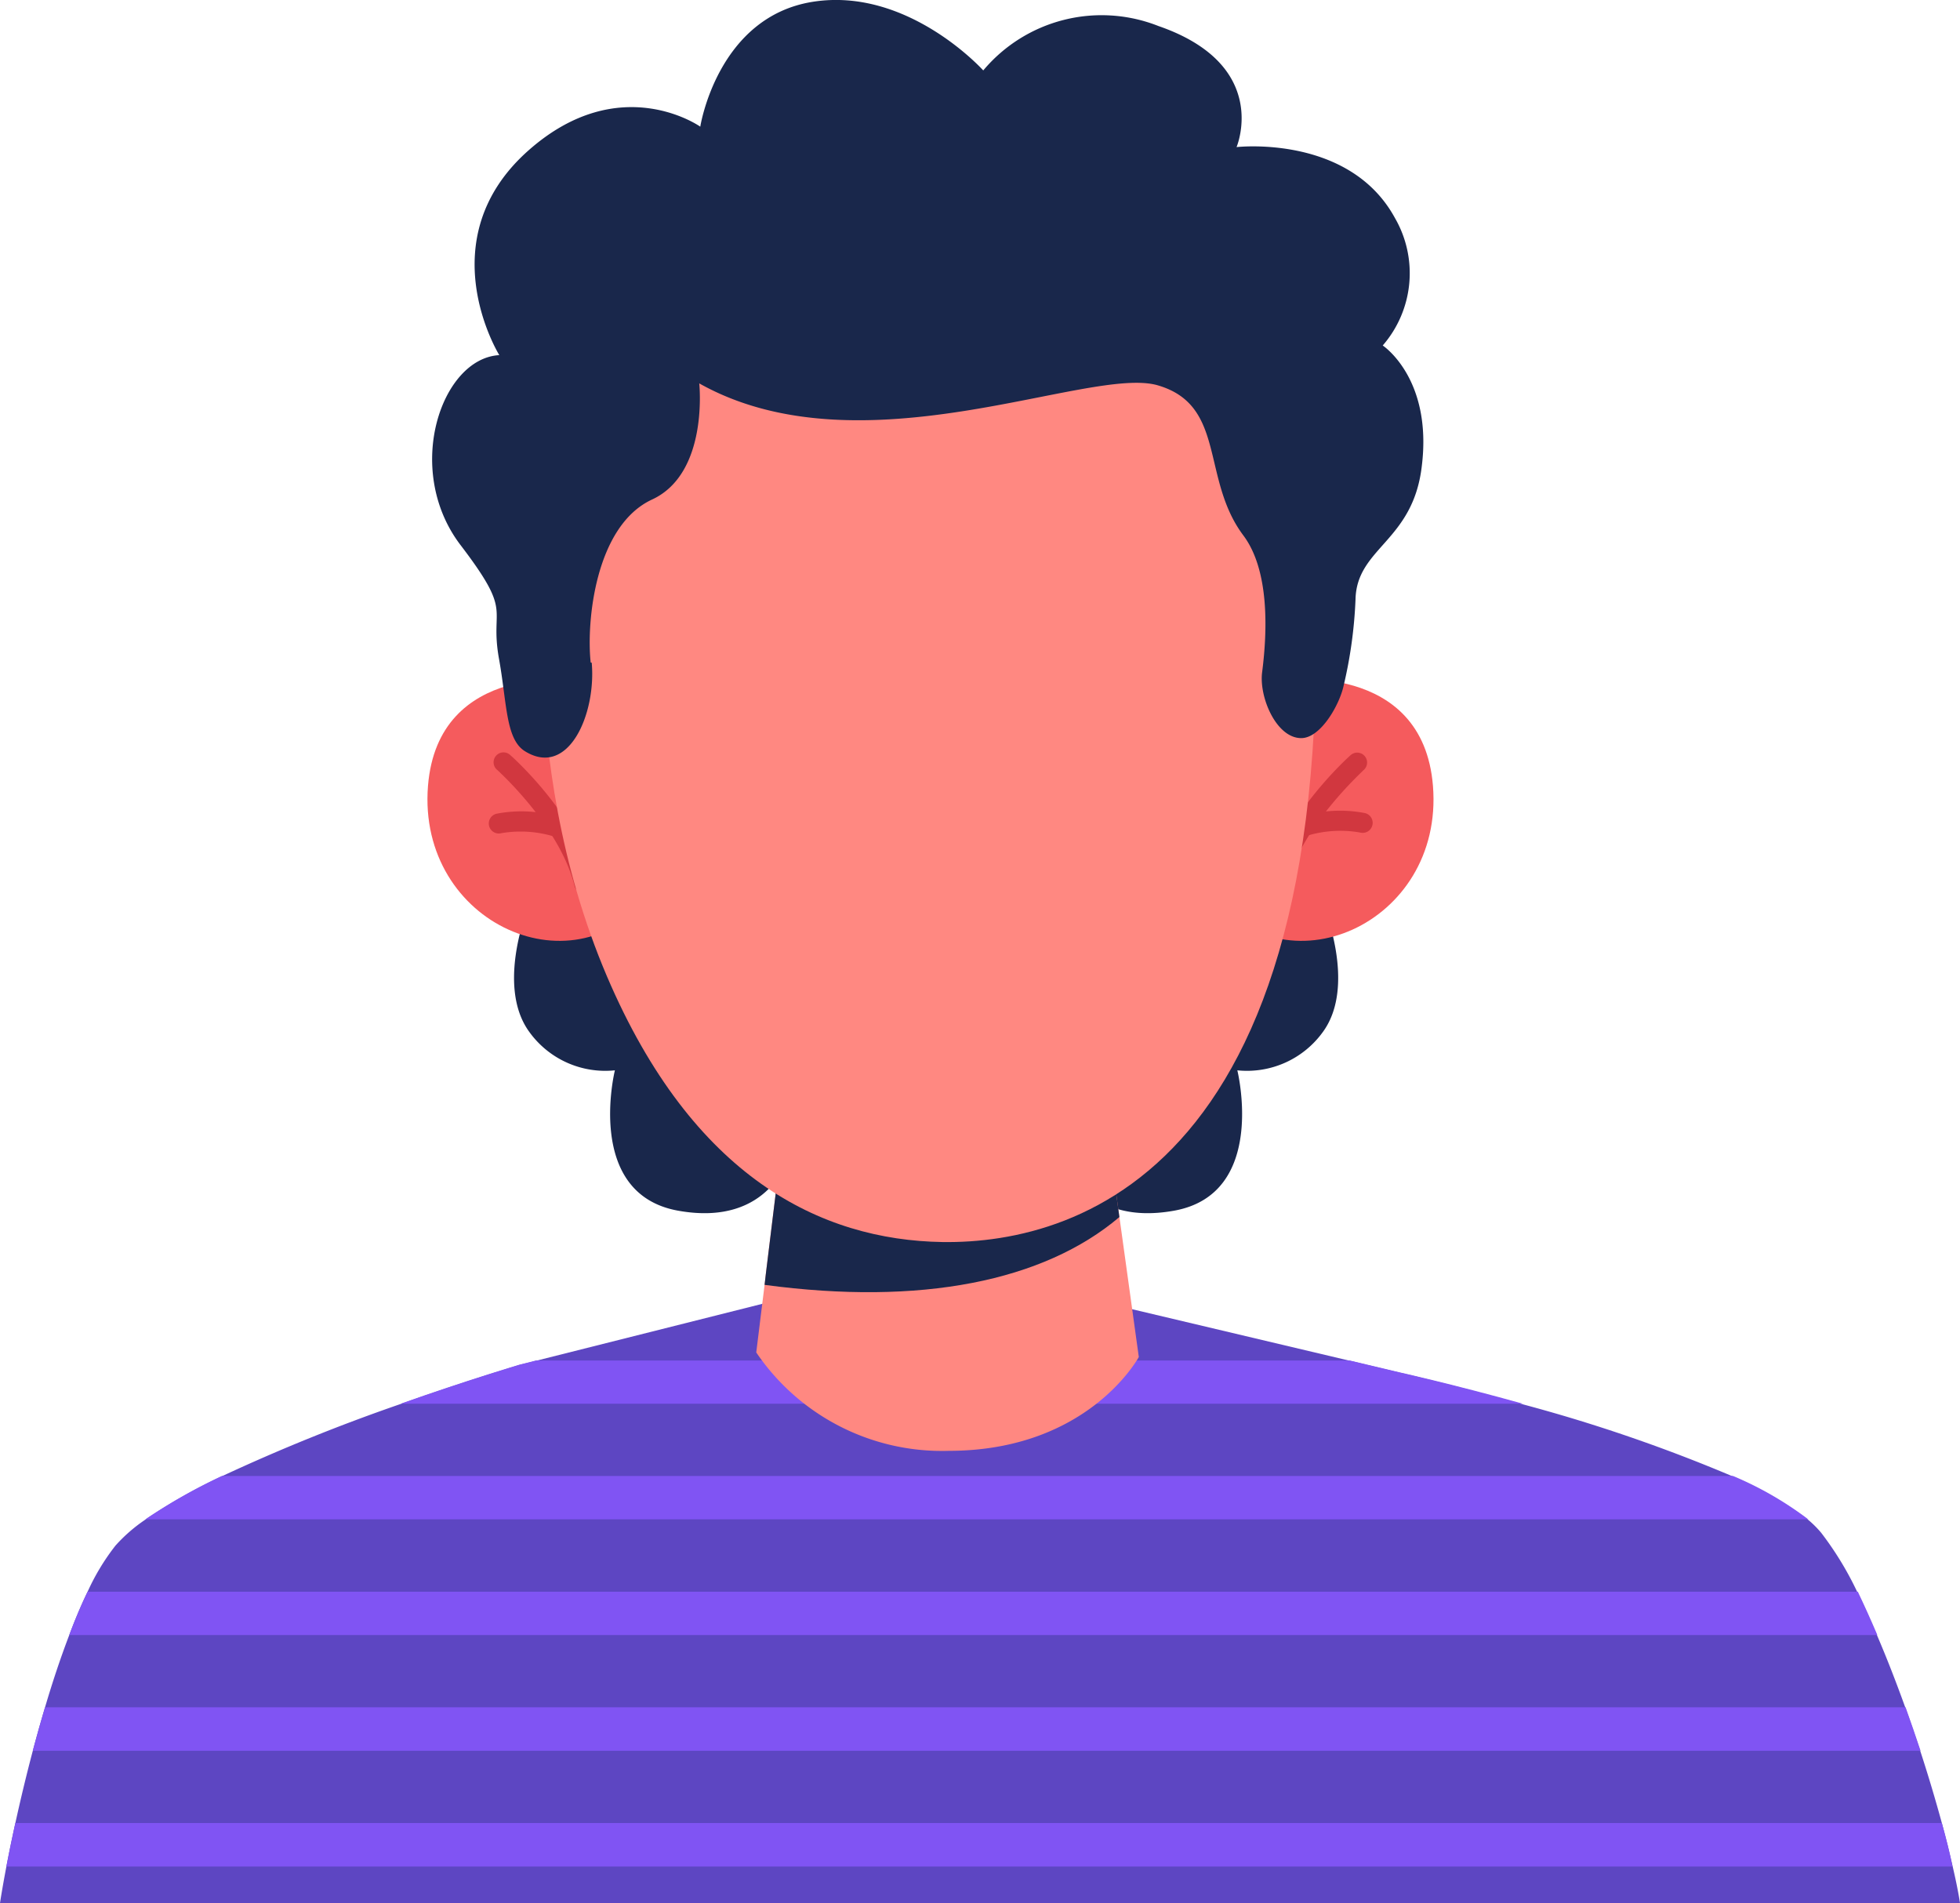 <svg xmlns="http://www.w3.org/2000/svg" viewBox="0 0 150.58 146.19"><defs><style>.cls-1{fill:#5d46c2;}.cls-2{fill:#8054f3;}.cls-3{fill:#19274b;}.cls-4{fill:#ff8881;}.cls-5{fill:#f55b5d;}.cls-6{fill:#d1373f;}</style></defs><g id="Layer_2" data-name="Layer 2"><g id="OBJECTS"><path class="cls-1" d="M150.58,146.19H0c.13-.85.3-1.8.49-2.81s.43-2.17.69-3.34c.39-1.78.84-3.66,1.34-5.55.3-1.12.61-2.24.94-3.34.57-1.94,1.2-3.82,1.86-5.55.45-1.2.92-2.32,1.41-3.33a17.27,17.27,0,0,1,2.14-3.54,12.23,12.23,0,0,1,2.3-2,42.76,42.76,0,0,1,5.88-3.33,142.4,142.4,0,0,1,13.73-5.55c5.15-1.82,9.13-3,9.13-3l1.27-.32,17.49-4.4H85.12l18.58,4.4,3.78.9s4.14.94,9.49,2.44a122.3,122.3,0,0,1,16.17,5.55,26.46,26.46,0,0,1,5.78,3.33,7.94,7.94,0,0,1,1,1,25,25,0,0,1,2.78,4.57c.51,1,1,2.15,1.52,3.33.75,1.75,1.48,3.63,2.17,5.55.4,1.11.78,2.23,1.15,3.34.62,1.9,1.18,3.79,1.66,5.55.31,1.17.59,2.3.83,3.34S150.45,145.35,150.58,146.19Z"/><path class="cls-2" d="M117,107.83H30.78c5.15-1.82,9.13-3,9.13-3l1.27-.32H103.7l3.78.9S111.62,106.33,117,107.83Z"/><path class="cls-2" d="M138.92,116.71H11.17a42.76,42.76,0,0,1,5.88-3.33H133.14A26.46,26.46,0,0,1,138.92,116.71Z"/><path class="cls-2" d="M144.23,125.6H5.32c.45-1.2.92-2.32,1.41-3.33h136C143.22,123.3,143.73,124.42,144.23,125.6Z"/><path class="cls-2" d="M147.55,134.49H2.52c.3-1.12.61-2.24.94-3.34H146.4C146.8,132.26,147.18,133.38,147.55,134.49Z"/><path class="cls-2" d="M150,143.38H.49c.2-1,.43-2.17.69-3.34h148C149.52,141.21,149.8,142.34,150,143.38Z"/><path class="cls-3" d="M40.63,69.55s-2.56,6.08,0,9.67a7.19,7.19,0,0,0,6.61,3S44.89,91.7,52.09,93s8.58-4.37,8.58-4.37S54.91,65.18,40.63,69.55Z"/><path class="cls-3" d="M101.67,69.55s2.56,6.08,0,9.67a7.19,7.19,0,0,1-6.61,3S97.41,91.7,90.21,93s-8.58-4.37-8.58-4.37S87.39,65.18,101.67,69.55Z"/><path class="cls-4" d="M87.49,104.24s-3.85,7.21-14.61,7.21a17.24,17.24,0,0,1-14.78-7.56l.64-5.19.1-.87,1-8.16,25.73.72.43,3.1.14,1Z"/><path class="cls-3" d="M86,93.49c-5.83,4.94-15.26,6.82-27.26,5.21l.1-.87,1-8.16,25.73.72Z"/><path class="cls-5" d="M50.18,68.44c-5.75,8-18.14,2.6-17.3-8.06.77-9.67,11.57-8.14,11.57-8.14Z"/><path class="cls-6" d="M44.88,68.64a.76.76,0,0,1-.74-.58c-1.12-4.58-5.88-8.85-5.92-8.9a.76.76,0,1,1,1-1.14c.21.18,5.16,4.62,6.39,9.67a.77.77,0,0,1-.56.93Z"/><path class="cls-6" d="M42.9,64.29a.67.67,0,0,1-.24,0A8.79,8.79,0,0,0,38.53,64a.77.77,0,1,1-.34-1.5,10.13,10.13,0,0,1,5,.32.77.77,0,0,1-.25,1.49Z"/><path class="cls-5" d="M92.79,68.44c5.75,8,18.15,2.6,17.3-8.06-.77-9.67-11.57-8.14-11.57-8.14Z"/><path class="cls-6" d="M98.09,68.64l-.19,0a.77.77,0,0,1-.56-.93c1.24-5,6.18-9.49,6.39-9.67a.76.76,0,1,1,1,1.14c0,.05-4.8,4.32-5.92,8.9A.76.76,0,0,1,98.09,68.64Z"/><path class="cls-6" d="M100.07,64.29a.77.77,0,0,1-.73-.52.76.76,0,0,1,.48-1,10.12,10.12,0,0,1,5-.32.77.77,0,1,1-.34,1.5h0a8.79,8.79,0,0,0-4.13.27A.67.67,0,0,1,100.07,64.29Z"/><path class="cls-4" d="M42.16,40.5S39.35,57.93,46.63,75c6.6,15.45,16.43,20.26,25.77,20.41,10.63.16,31.84-6,28.32-56.41C98.34,4.89,45,6.1,42.16,40.5Z"/><path class="cls-3" d="M45.46,50.91c.35,3.94-1.79,8.88-5.14,6.79-1.49-.93-1.37-3.75-2-7.18-.7-4.05,1.17-3.28-3-8.73C31,36,33.92,27.52,38.36,27.28c0,0-5.52-8.89,2.27-15.75,7-6.17,13.17-1.8,13.17-1.8S55.11,1.31,62.43.14,75.54,5.41,75.54,5.41A11.87,11.87,0,0,1,89,2c8.68,3,6,9.3,6,9.3s8.66-1,12.17,5.45a8.47,8.47,0,0,1-.94,9.79s3.84,2.52,3,9.28c-.68,5.79-5,6.24-5.09,10.22a34.74,34.74,0,0,1-.92,6.66c-.32,1.45-1.76,4-3.25,4h0c-1.93,0-3.27-3.19-3-5.1.41-3.22.54-7.81-1.44-10.46-3.28-4.36-1.3-10-6.58-11.54s-22.75,6.86-35.23-.15c0,0,.75,6.9-3.62,8.92s-5.06,9.4-4.72,12.52Z"/></g></g></svg>